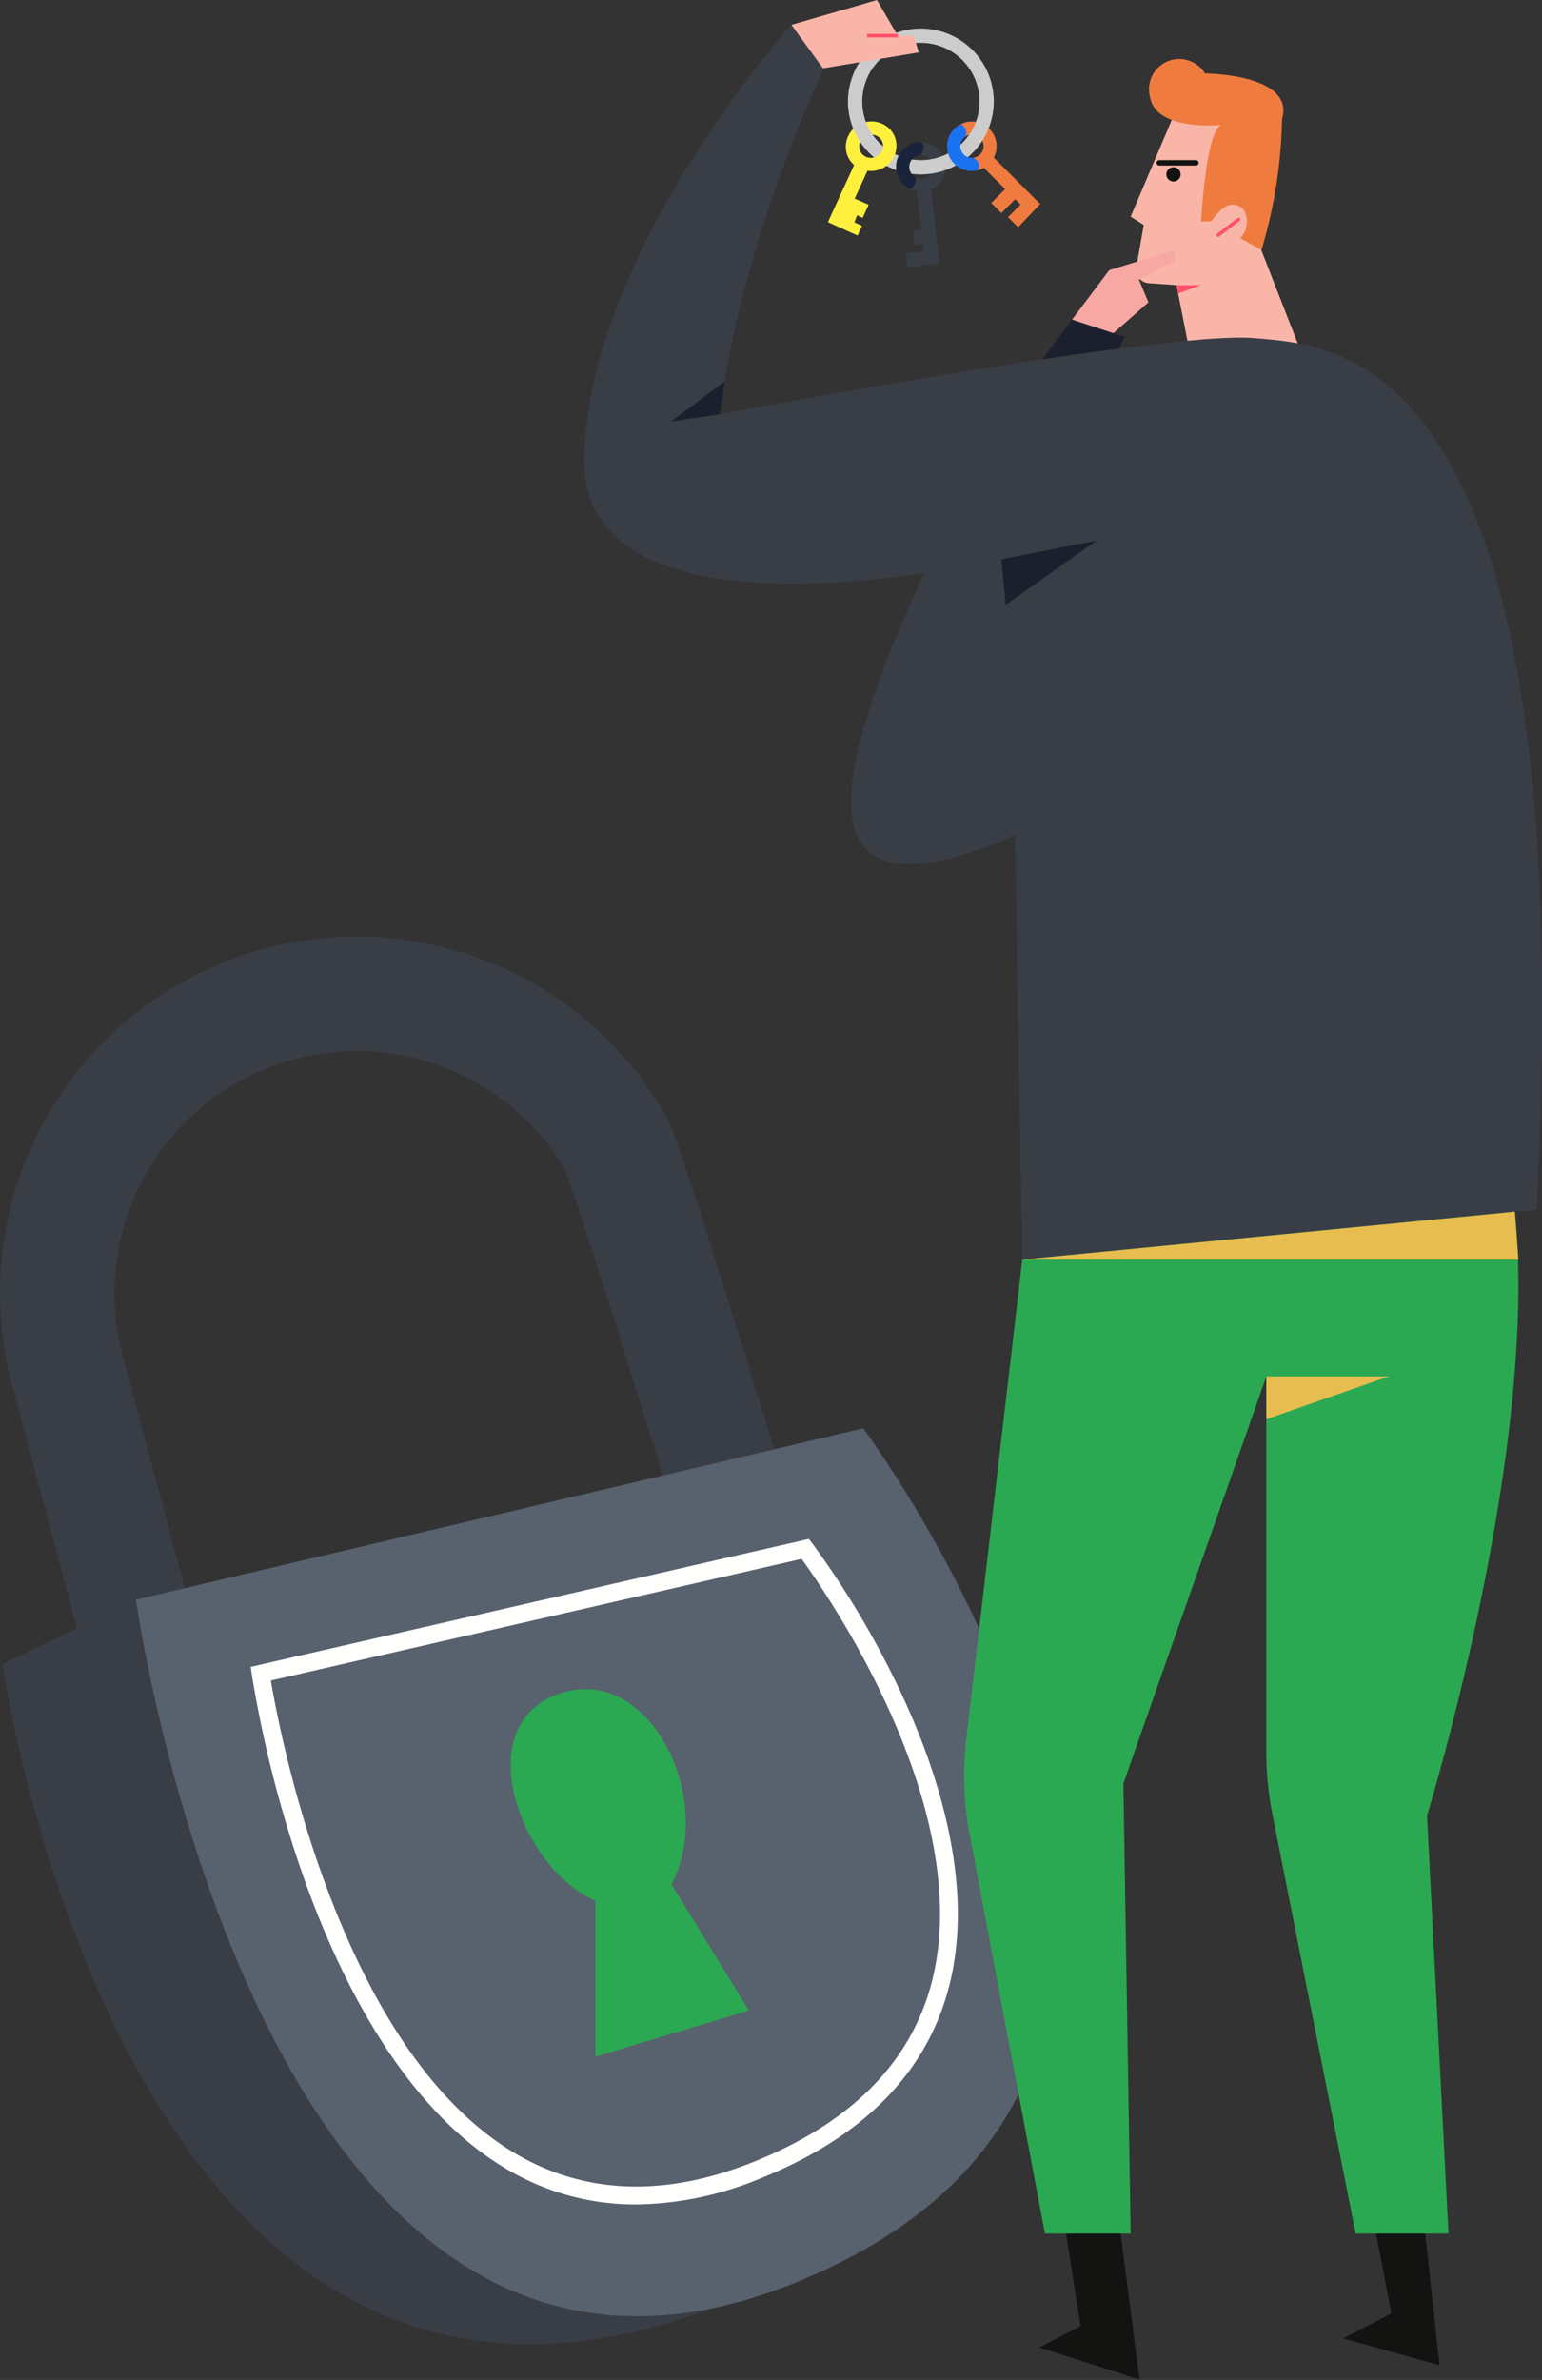 <?xml version="1.0" encoding="UTF-8"?>
<svg viewBox="0 0 159.43 246.03" xmlns="http://www.w3.org/2000/svg">
<rect x="0" y="0" width="159.43" height="246.03" fill="#333333" stroke="none"/>
<g transform="translate(-8891 200)" fill-rule="evenodd" data-name="Group 2090">
<g transform="translate(8891 -103.18)">
<path transform="translate(-461.22 -654.44)" d="m472.07 736.72-9.585-35.9a36.866 36.866 0 0 1 67.413-28.173c0.5 0.854 1.125 1.918 7.541 22.443 3.078 9.846 6.041 19.556 6.07 19.653l-11.3 3.446c-5.28-17.308-11.429-36.906-12.623-39.771a25.055 25.055 0 0 0-45.688 19.359l9.585 35.9-11.412 3.047" fill="#393e46"/>
<path transform="translate(-461.66 -771.55)" d="m475.71 840.09-13.78 6.693s12.616 89.256 73.238 66.582l-59.459-73.275" fill="#393e46" data-name="Path 4245"/>
<path transform="translate(-485.2 -741.28)" d="m499.25 809.83 75.2-17.717s48.82 65.355-6.693 88.191-68.5-70.474-68.5-70.474" fill="#58616e" data-name="Path 4246"/>
<path transform="translate(-505.49 -760.82)" d="M533.493,837.725c.959,5.674,7.23,38.465,25.494,49.017,7.135,4.122,15.347,4.373,24.408.748,9.937-3.976,16.1-10.105,18.331-18.218,4.935-17.983-10.784-40.586-13.358-44.122Zm37.757,54.162a25.953,25.953,0,0,1-13.188-3.548c-10.857-6.274-17.5-19.888-21.153-30.2a123.039,123.039,0,0,1-5.378-20.986l-.121-.841,57.711-13.226.361.47a93.421,93.421,0,0,1,9.108,15.313c3.859,8.2,7.846,20.212,4.917,30.89-2.386,8.7-8.922,15.246-19.426,19.448a34.553,34.553,0,0,1-12.832,2.684Z" fill="#fffffe" data-name="Path 4247"/>
<path transform="translate(-551.42 -787.34)" d="m609.16 865.63c9.341-3.309 16.33 10.762 11.693 19.7l7.993 13.021-15.867 4.78v-16.12c-7.766-3.364-13.16-18.072-3.819-21.381z" fill="#2BA952" data-name="Path 4248"/>
</g>
<g transform="translate(8951.4 -200)">
<path transform="translate(-691.26 -413.68)" d="M733.611,429.969a2.551,2.551,0,0,0-3.417-3.45q.255.625.5,1.27a1.2,1.2,0,1,1,.8,2.193q.22.645.426,1.3a2.559,2.559,0,0,0,.662-.252l2.2,2.2-1.43,1.43,1.044,1.044,1.43-1.43.556.556-1.3,1.3,1.044,1.044,2.285-2.4-4.805-4.805" fill="#f07b3f" data-name="Path 4249"/>
<path transform="translate(-667.79 -413.65)" d="M697.466,429.969a1.2,1.2,0,0,1-1.16-.752,1.219,1.219,0,0,1,.717-1.567,1.243,1.243,0,0,1,1.167.138,6.344,6.344,0,0,1,.8-1.127,2.65,2.65,0,0,0-2.462-.272,2.594,2.594,0,0,0-1.527,3.334,2.479,2.479,0,0,0,.7.984l-2.714,5.908L696.057,438l.465-1-.789-.36.276-.736.57.277.624-1.364-1.444-.632,1.317-2.877a2.661,2.661,0,0,0,.377.017,6.144,6.144,0,0,1,.013-1.36" fill="#fff03d" data-name="Path 4250"/>
<path transform="translate(-681.62 -417.32)" d="M718.421,436.171a2.551,2.551,0,0,0-1.931-4.153,8.794,8.794,0,0,1-.049,1.356,1.2,1.2,0,1,1-.548,2.266,9.51,9.51,0,0,1-.568,1.227,2.561,2.561,0,0,0,.673.219l.511,3.96-.88.1.158,1.468.88-.1.084.782-1.826.2.157,1.468,3.286-.437-.9-7.618a2.542,2.542,0,0,0,.957-.733" fill="#393e46" data-name="Path 4251"/>
<path transform="translate(-671.32 -397.26)" d="m706.13 401.69a6.061 6.061 0 1 0 6.062 6.062 6.068 6.068 0 0 0-6.062-6.062m0 13.6a7.538 7.538 0 1 1 7.539-7.538 7.547 7.547 0 0 1-7.539 7.538" fill="#ccc" data-name="Path 4252"/>
<path transform="translate(-661.34 -392.21)" d="m682.76 394.78 8.848-2.565 2.161 3.692h1.646l0.515 1.723-10.391 1.723-2.778-4.574" fill="#f9b6a8" data-name="Path 4253"/>
<path transform="translate(-674.69 -398.21)" d="m703.94 402.08h3.189v-0.369h-3.189z" fill="#ff516c" data-name="Path 4254"/>
<path transform="translate(-705.18 -780.98)" d="m760.38 1009.8 2.215 17.169-10.338-3.323 4.246-2.215-2.03-12.923 5.907 1.292" fill="#131412" data-name="Path 4255"/>
<path transform="translate(-758.79 -780.98)" d="m845.38 1008.5 1.846 16.984-9.969-2.769 4.984-2.585-2.215-11.631h5.354" fill="#131412" data-name="Path 4256"/>
<path transform="translate(-691.86 -596.16)" d="M737.158,726.378l-5.787,49.512a33.042,33.042,0,0,0,.35,9.966l7.776,41.2h8.861l-.749-46.522,14.779-42.091v38.844a33.065,33.065,0,0,0,.632,6.432l8.6,43.337h9.6L779,783.854s13.662-44.307,8.123-68.306l-49.968,10.83" fill="#2BA952" data-name="Path 4257"/>
<path transform="translate(-671.89 -459.53)" d="m717.56 498.94s-19.63 32.9-17.969 45.085 25.291-2.585 25.291-2.585l-7.322-42.5" fill="#393e46" data-name="Path 4258"/>
<path transform="translate(-721.26 -412.19)" d="M784.158,423.881h-1.845l-4.553,10.707,1.354.861-.768,4.384a1.4,1.4,0,0,0,1.279,1.633l2.872.2,1.415,7.169h11.569l-4.554-11.661.121-13.292h-6.892" fill="#f9b6a8" data-name="Path 4259"/>
<path transform="translate(-710.92 -436.37)" d="m771.97 462.21-6.769 2.092-3.838 5.107 3.835 1.787 4.061-3.569-0.984-2.339 3.692-1.969v-1.108" fill="#f7a8a2" data-name="Path 4260"/>
<path transform="translate(-702.76 -448.67)" d="m753.2 481.71-4.778 6.36 7.692 0.84 2.524-5.415-5.437-1.784" fill="#1c202e" data-name="Path 4261"/>
<path transform="translate(-624.74 -396.6)" d="m646.16 399.16 3.323 4.574s-8.492 17.65-10.707 35.692c0 0 45.784-8.615 55.137-7.877s33.969 1.723 29.292 90.09l-53.168 5.169-1.231-72.614s-44.8 10.83-44.061-10.585 21.415-44.45 21.415-44.45" fill="#393e46" data-name="Path 4262"/>
<path transform="translate(-640.1 -459.53)" d="m654.14 502.36-5.046 0.738 5.544-4.163-0.5 3.424" fill="#1c202e" data-name="Path 4263"/>
<path transform="translate(-724.57 -402.68)" d="M789.953,425.568h-1.6s.491-9.354,2.091-9.969c0,0-6.849.7-7.384-2.954a3.12,3.12,0,0,1,5.694-2.369s9.321.031,7.967,4.708a50.162,50.162,0,0,1-2.123,13.538l-2.2-1.22-2.447-1.734" fill="#f07b3f" data-name="Path 4264"/>
<path transform="translate(-735.18 -428.37)" d="M799.824,451.579a5.581,5.581,0,0,1,1.544-1.77,1.492,1.492,0,0,1,1.992.235,2.417,2.417,0,0,1-.12,2.663,4.985,4.985,0,0,1-2.039,1.512" fill="#f9b6a8" data-name="Path 4265"/>
<path transform="translate(-736.39 -430.69)" d="M801.936,455.179a.185.185,0,0,1-.113-.331l2.092-1.6a.185.185,0,1,1,.225.293l-2.092,1.6a.184.184,0,0,1-.112.038" fill="#ff516c" data-name="Path 4266"/>
<path transform="translate(-727.57 -421.76)" d="M789.236,439.786a.738.738,0,1,0-.738.738.738.738,0,0,0,.738-.738" fill="#131412" data-name="Path 4267"/>
<path transform="translate(-725.83 -420.49)" d="M789.08,437.6h-3.795a.277.277,0,0,1,0-.554h3.795a.277.277,0,0,1,0,.554" fill="#131412" data-name="Path 4268"/>
<path transform="translate(-702.13 -606.21)" d="m747.43 736.42h51.29l-0.369-4.951-50.921 4.951" fill="#e6bd4e" data-name="Path 4269"/>
<path transform="translate(-745.23 -635.27)" d="m815.76 777.55h12.677l-12.677 4.431v-4.431" fill="#e6bd4e" data-name="Path 4270"/>
<path transform="translate(-698.44 -487.67)" d="m741.58 545.48 9.851-1.934-9.415 6.655-0.436-4.721" fill="#1c202e" data-name="Path 4271"/>
<path transform="translate(-729.35 -442.57)" d="m790.59 472.05h2.523l-2.353 0.861" fill="#ff516c" data-name="Path 4272"/>
<path transform="translate(-688.86 -414.15)" d="M728.943,430.467a1.2,1.2,0,0,1-.646-2.208,1.037,1.037,0,0,0-.5-1.27,2.549,2.549,0,0,0,1.727,4.763c.241-.436.27-.869-.426-1.3a1.2,1.2,0,0,1-.152.015" fill="#1a72f1" data-name="Path 4273"/>
<path transform="translate(-674.88 -414.43)" d="M706.087,427.44c-.527.045-.8.423-.8,1.127a1.165,1.165,0,0,1,.42.532,1.218,1.218,0,0,1-.717,1.567,1.257,1.257,0,0,1-.427.082c-.52.478-.33.918-.013,1.361a2.684,2.684,0,0,0,.931-.181A2.594,2.594,0,0,0,707,428.593a2.487,2.487,0,0,0-.917-1.153" fill="#fff03d" data-name="Path 4274"/>
<path transform="translate(-679.84 -417.32)" d="M713.893,435.5a1.2,1.2,0,0,1,.762-2.129c.324-.558.371-1.022.049-1.356a2.548,2.548,0,0,0-1.165,4.848,1.131,1.131,0,0,0,.568-1.227,1.189,1.189,0,0,1-.213-.137" fill="#19243c" data-name="Path 4275"/>
</g>
</g>
</svg>
